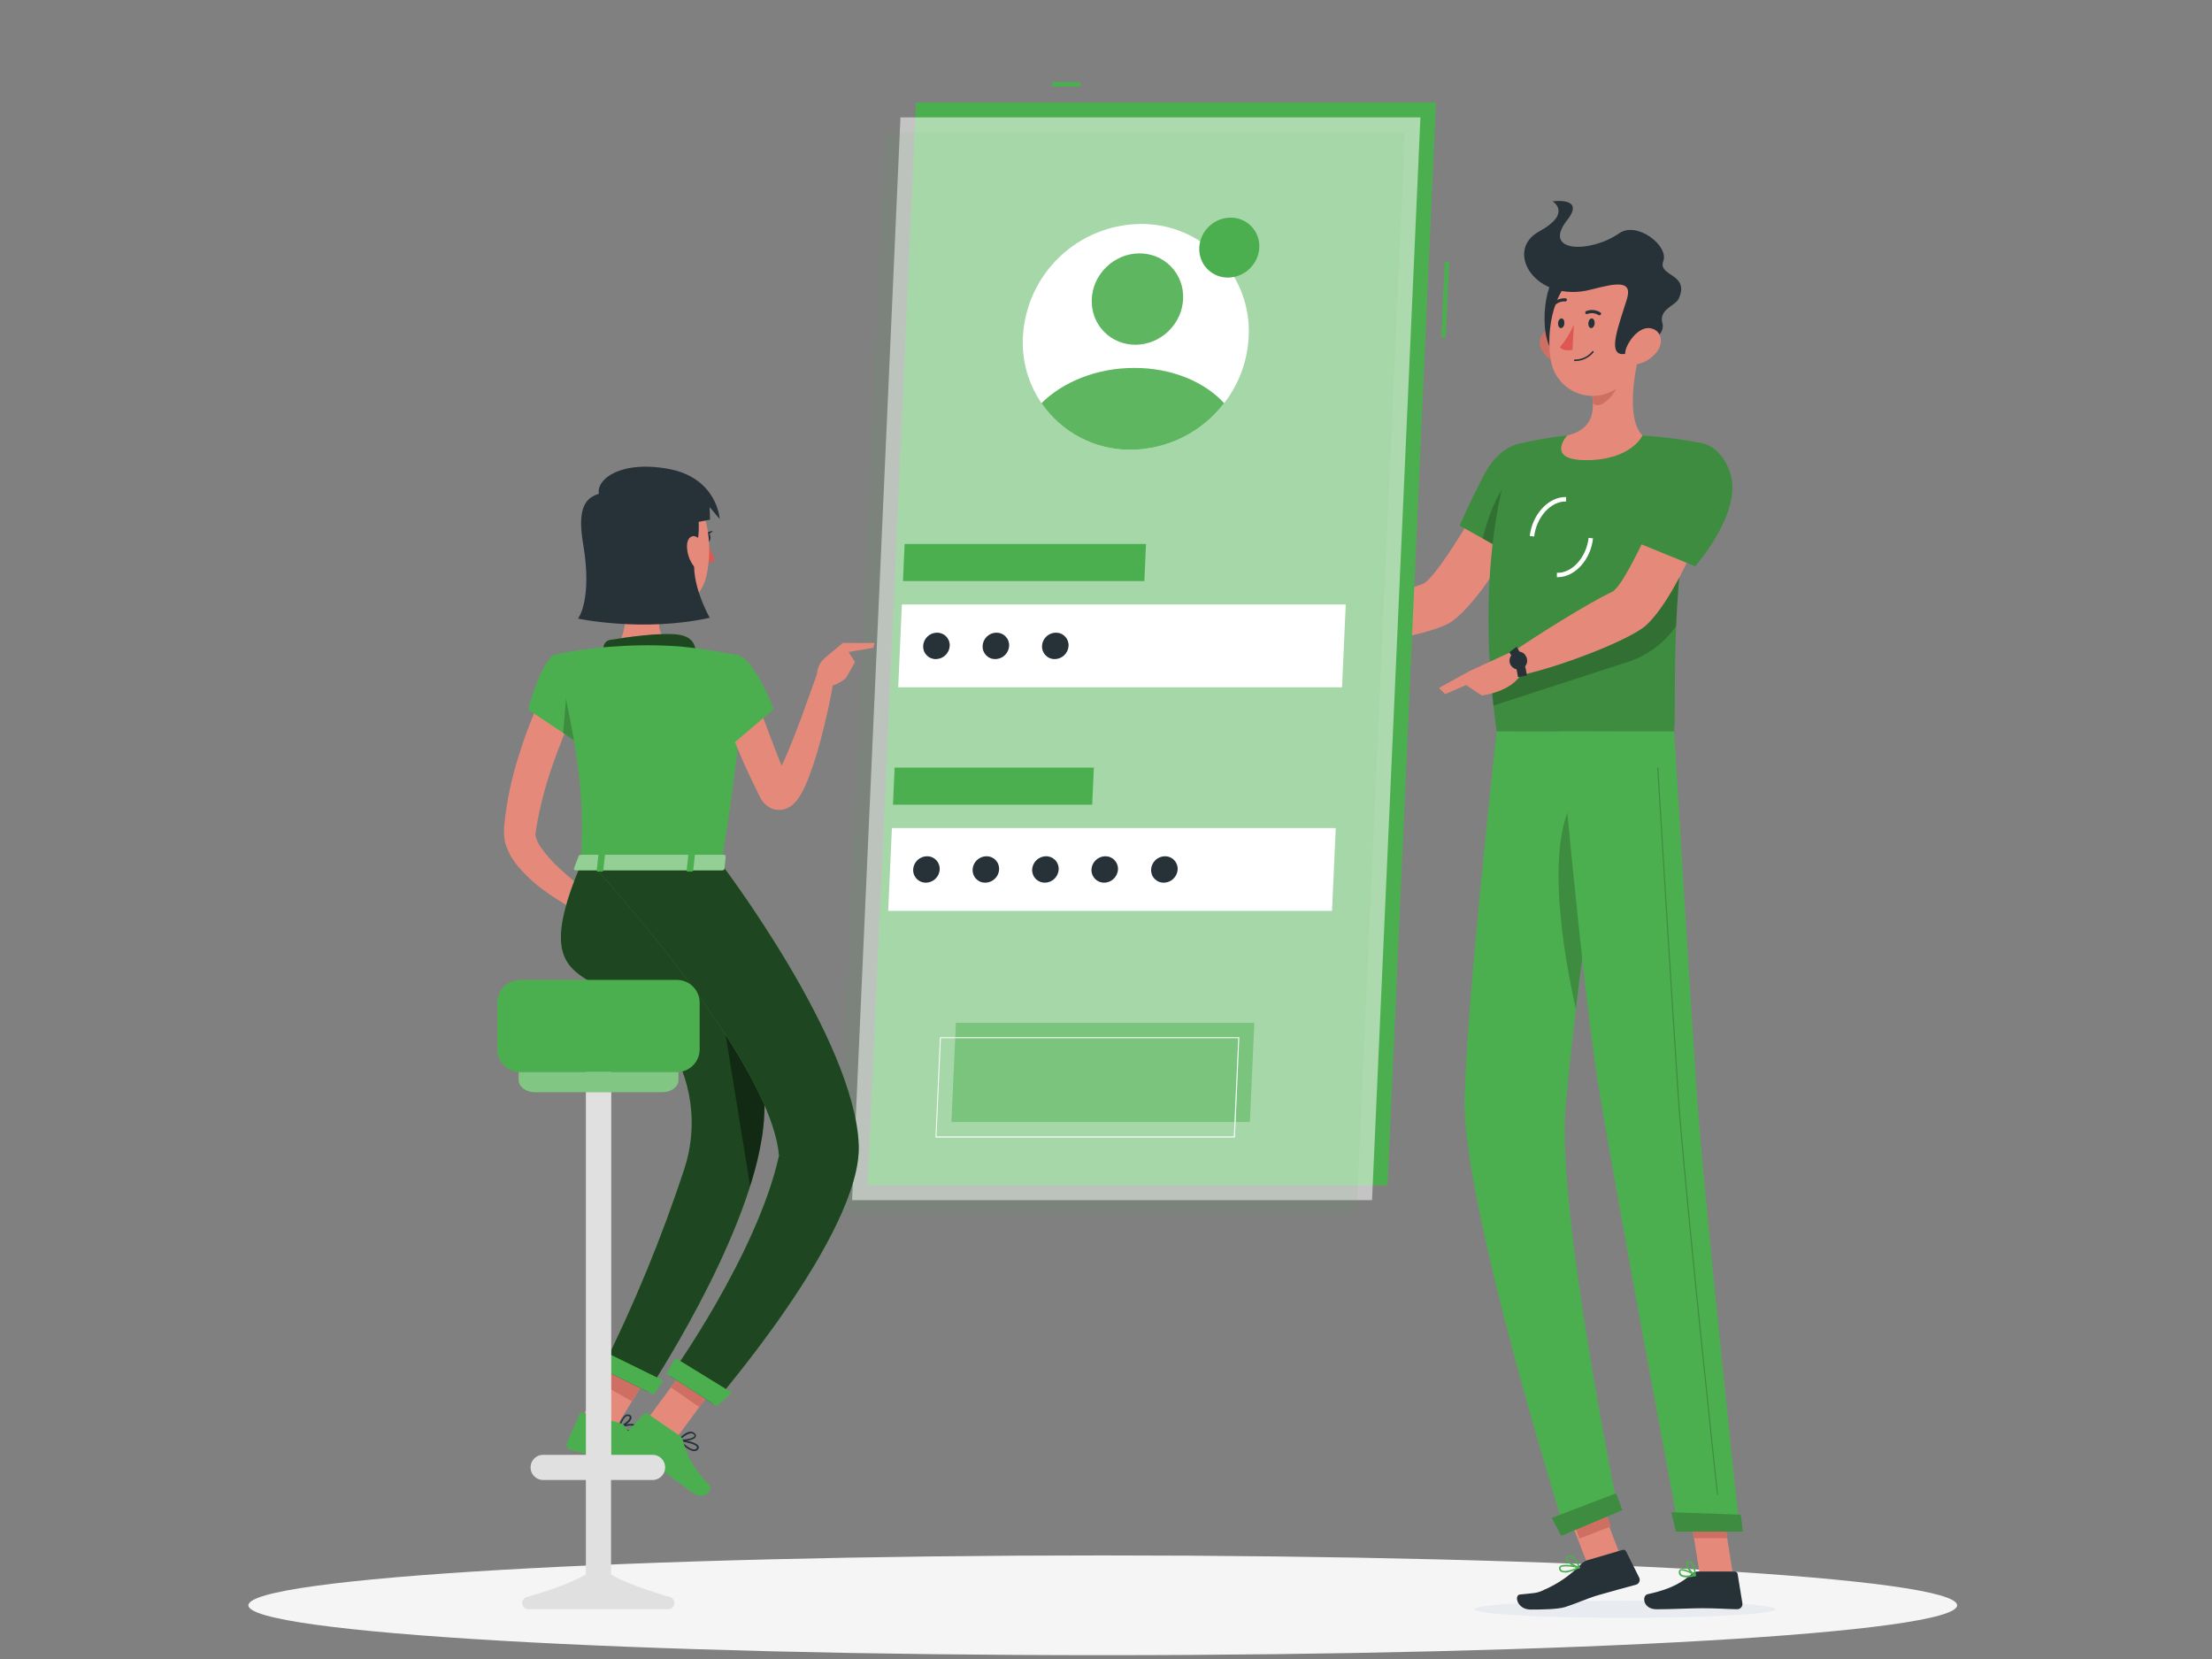 <svg width="148" height="111" viewBox="0 0 148 111" fill="none" xmlns="http://www.w3.org/2000/svg">
<rect x="0" y="0" width="148" height="111" fill="#808080" stroke="none"/>
<path d="M73.783 110.745C105.354 110.745 130.947 109.251 130.947 107.407C130.947 105.564 105.354 104.07 73.783 104.07C42.213 104.07 16.619 105.564 16.619 107.407C16.619 109.251 42.213 110.745 73.783 110.745Z" fill="#F5F5F5"/>
<path d="M103.045 32.872L100.12 31.693C100.12 31.693 96.261 38.731 95.155 39.087C93.652 39.571 90.538 40.915 88.693 41.151C88.442 41.446 88.032 42.363 88.071 42.696C90.55 43.525 95.999 42.425 97.166 41.558C99.822 39.592 103.045 32.872 103.045 32.872Z" fill="#E58A7B"/>
<path d="M103.944 31.271C104.489 33.285 101.535 37.336 101.535 37.336L97.664 35.166C97.664 35.166 98.389 33.5 99.274 31.805C100.692 29.066 103.322 28.975 103.944 31.271Z" fill="#4CAF4F"/>
<path opacity="0.2" d="M103.944 31.271C104.489 33.285 101.535 37.336 101.535 37.336L97.664 35.166C97.664 35.166 98.389 33.5 99.274 31.805C100.692 29.066 103.322 28.975 103.944 31.271Z" fill="black"/>
<path opacity="0.2" d="M99.2 36.033L100.724 36.888L100.993 32.209C100.105 32.89 99.48 34.942 99.2 36.033Z" fill="black"/>
<path d="M101.397 29.756C101.397 29.756 98.383 36.46 100.141 48.943H112.013C112.202 47.121 111.577 38.229 113.838 29.644C112.536 29.39 111.218 29.221 109.893 29.14C108.213 29.043 106.529 29.043 104.849 29.14C103.684 29.258 102.53 29.464 101.397 29.756Z" fill="#4CAF4F"/>
<path opacity="0.2" d="M101.397 29.756C101.397 29.756 98.383 36.46 100.141 48.943H112.013C112.202 47.121 111.577 38.229 113.838 29.644C112.536 29.39 111.218 29.221 109.893 29.14C108.213 29.043 106.529 29.043 104.849 29.14C103.684 29.258 102.53 29.464 101.397 29.756Z" fill="black"/>
<g style="mix-blend-mode:multiply">
<path d="M98.643 107.673C98.625 107.991 103.127 108.248 108.696 108.248C114.266 108.248 118.8 107.991 118.818 107.673C118.836 107.354 114.336 107.101 108.764 107.101C103.192 107.101 98.663 107.357 98.643 107.673Z" fill="#E8ECF1"/>
</g>
<path d="M106.568 99.306L104.462 100.122L106.276 104.807L108.382 103.992L106.568 99.306Z" fill="#E58A7B"/>
<path d="M115.958 105.405H113.738L112.924 100.267H115.144L115.958 105.405Z" fill="#E58A7B"/>
<path d="M113.585 105.149H116.079C116.122 105.149 116.164 105.165 116.197 105.193C116.23 105.221 116.252 105.26 116.259 105.302L116.58 107.275C116.587 107.324 116.583 107.374 116.569 107.422C116.554 107.47 116.53 107.514 116.497 107.552C116.464 107.589 116.423 107.619 116.377 107.639C116.332 107.66 116.282 107.67 116.232 107.67C115.363 107.655 114.944 107.602 113.847 107.602C113.172 107.602 111.783 107.673 110.846 107.673C109.908 107.673 109.846 106.753 110.233 106.667C111.966 106.293 112.638 105.783 113.216 105.287C113.318 105.198 113.449 105.149 113.585 105.149Z" fill="#263238"/>
<path d="M106.214 104.388L108.573 103.699C108.615 103.687 108.66 103.69 108.7 103.707C108.74 103.724 108.773 103.754 108.794 103.793L109.678 105.562C109.699 105.607 109.709 105.656 109.709 105.705C109.709 105.754 109.698 105.803 109.677 105.848C109.656 105.892 109.625 105.932 109.587 105.963C109.549 105.995 109.505 106.018 109.457 106.031C108.599 106.267 108.024 106.411 106.951 106.724C106.211 106.939 105.456 107.29 104.725 107.522C104.218 107.685 103.027 107.691 102.411 107.691C101.5 107.691 101.296 106.729 101.689 106.685C102.676 106.576 102.809 106.626 103.354 106.352C104.247 105.962 105.056 105.403 105.737 104.707C105.865 104.561 106.03 104.451 106.214 104.388Z" fill="#263238"/>
<path d="M89.064 41.139L86.623 40.116L85.618 42.823C86.618 42.975 87.636 42.975 88.637 42.823L89.064 41.139Z" fill="#E58A7B"/>
<path d="M84.807 40.045L84.742 41.844L85.618 42.817L86.623 40.11L84.807 40.045Z" fill="#E58A7B"/>
<path d="M106.857 99.704L104.745 100.52L105.68 102.943L107.792 102.127L106.857 99.704Z" fill="#CF6F64"/>
<path d="M115.144 100.267H112.924L113.346 102.917H115.566L115.144 100.267Z" fill="#CF6F64"/>
<path opacity="0.2" d="M99.763 45.568C99.808 46.101 99.858 46.647 99.923 47.207L108.75 44.341C110.128 43.933 111.326 43.066 112.146 41.885C112.182 41.098 112.226 40.27 112.294 39.406C112.323 38.987 112.358 38.557 112.397 38.12C112.435 37.684 112.488 37.2 112.544 36.735L99.763 45.568Z" fill="black"/>
<path d="M102.647 35.897L102.352 35.862C102.526 34.388 103.625 33.226 104.784 33.256V33.55C103.77 33.53 102.803 34.577 102.647 35.897Z" fill="white"/>
<path d="M104.218 38.619H104.168V38.324C105.182 38.362 106.134 37.304 106.291 35.986L106.586 36.021C106.429 37.463 105.365 38.619 104.218 38.619Z" fill="white"/>
<path d="M109.728 23.459C109.313 25.083 108.823 28.058 109.894 29.14C109.894 29.14 109.145 30.788 106.129 30.788C103.372 30.788 104.849 29.14 104.849 29.14C106.683 28.709 106.715 27.371 106.474 26.103L109.728 23.459Z" fill="#E58A7B"/>
<path d="M108.402 24.538L106.477 26.103C106.536 26.394 106.571 26.69 106.58 26.988C107.143 27.548 108.272 26.13 108.387 25.404C108.445 25.119 108.45 24.825 108.402 24.538Z" fill="#CF6F64"/>
<path d="M103.166 23.438C103.299 23.67 103.48 23.872 103.695 24.032C103.911 24.191 104.157 24.304 104.419 24.364C105.126 24.52 105.48 23.868 105.285 23.214C105.111 22.624 104.531 21.831 103.811 21.967C103.657 21.998 103.513 22.067 103.391 22.166C103.268 22.265 103.171 22.391 103.108 22.535C103.045 22.68 103.017 22.837 103.027 22.994C103.037 23.151 103.085 23.303 103.166 23.438Z" fill="#CF6F64"/>
<path d="M104.336 18.24C103.233 18.744 102.844 23.125 104.23 23.774C105.616 24.423 106.424 17.282 104.336 18.24Z" fill="#263238"/>
<path d="M110.065 21.015C109.799 23.214 109.77 24.508 108.59 25.634C108.225 26.008 107.763 26.274 107.257 26.402C106.75 26.529 106.217 26.515 105.718 26.359C105.219 26.204 104.773 25.913 104.429 25.52C104.084 25.127 103.855 24.646 103.767 24.131C103.41 22.155 103.903 18.892 106.108 18.016C106.571 17.812 107.081 17.735 107.584 17.794C108.087 17.853 108.565 18.045 108.969 18.351C109.372 18.657 109.687 19.065 109.879 19.534C110.072 20.002 110.136 20.513 110.065 21.015Z" fill="#E58A7B"/>
<path d="M106.441 19.378C108.075 18.962 109.274 18.68 108.844 20.039C108.275 21.855 107.591 23.612 108.508 23.692C109.068 23.742 111.545 22.692 111.229 21.628C110.955 20.702 112.114 20.448 112.32 19.98C113.084 18.282 110.899 18.506 111.288 17.474C111.677 16.442 109.519 14.779 108.34 15.607C106.421 16.946 103.127 16.925 104.858 14.723C106.099 13.152 103.885 13.473 103.885 13.473C103.885 13.473 105.224 14.266 102.971 15.492C100.589 16.802 102.774 20.319 106.441 19.378Z" fill="#263238"/>
<path d="M110.931 23.438C110.609 23.904 110.124 24.235 109.572 24.364C108.844 24.52 108.564 23.868 108.838 23.214C109.083 22.624 109.755 21.831 110.451 21.967C111.146 22.102 111.306 22.86 110.931 23.438Z" fill="#E58A7B"/>
<path d="M100.141 48.943C100.141 48.943 98.148 66.78 97.992 73.549C97.832 80.59 104.746 102.557 104.746 102.557L108.284 101.083C108.284 101.083 104.156 81.012 104.746 74.098C105.371 66.559 107.954 48.955 107.954 48.955L100.141 48.943Z" fill="#4CAF4F"/>
<path opacity="0.2" d="M105.094 53.84C103.505 57.137 104.575 63.655 105.436 67.517C105.763 64.79 106.152 61.83 106.521 59.091C106.485 54.881 106.158 51.629 105.094 53.84Z" fill="black"/>
<path d="M108.127 99.916C108.145 99.916 108.546 101.042 108.546 101.042L104.466 102.758L103.823 101.561L108.127 99.916Z" fill="#4CAF4F"/>
<path d="M104.354 48.943C104.354 48.943 105.878 65.908 106.886 72.261C107.995 79.222 112.341 102.404 112.341 102.404H116.406C116.406 102.404 113.971 79.785 113.511 72.892C113.01 65.415 112.013 48.943 112.013 48.943H104.354Z" fill="#4CAF4F"/>
<path d="M116.468 101.346C116.486 101.346 116.604 102.481 116.604 102.481H112.134L111.816 101.178L116.468 101.346Z" fill="#4CAF4F"/>
<path opacity="0.2" d="M114.912 100.001C114.902 100.002 114.893 99.998 114.886 99.992C114.879 99.986 114.875 99.978 114.873 99.969C114.85 99.763 112.653 79.331 112.24 73.14C111.792 66.424 110.89 51.526 110.881 51.376C110.881 51.371 110.881 51.366 110.883 51.361C110.885 51.357 110.887 51.352 110.89 51.349C110.894 51.345 110.898 51.342 110.902 51.34C110.907 51.338 110.912 51.337 110.917 51.337C110.926 51.337 110.936 51.341 110.943 51.348C110.95 51.354 110.954 51.363 110.955 51.373C110.955 51.523 111.866 66.409 112.314 73.137C112.727 79.328 114.923 99.745 114.944 99.966C114.945 99.971 114.945 99.976 114.943 99.981C114.942 99.986 114.94 99.99 114.937 99.994C114.934 99.998 114.93 100.001 114.926 100.003C114.921 100.006 114.916 100.007 114.912 100.007V100.001Z" fill="black"/>
<path d="M106.692 21.628C106.692 21.808 106.58 21.952 106.462 21.952C106.344 21.952 106.258 21.808 106.27 21.628C106.282 21.448 106.382 21.303 106.5 21.303C106.618 21.303 106.704 21.451 106.692 21.628Z" fill="#263238"/>
<path d="M104.669 21.628C104.669 21.808 104.554 21.952 104.439 21.952C104.324 21.952 104.236 21.808 104.245 21.628C104.254 21.448 104.36 21.303 104.478 21.303C104.596 21.303 104.681 21.451 104.669 21.628Z" fill="#263238"/>
<path d="M105.306 21.719C105.06 22.268 104.743 22.783 104.363 23.249C104.657 23.544 105.209 23.408 105.209 23.408L105.306 21.719Z" fill="#DF5753"/>
<path d="M105.359 24.16C105.352 24.16 105.345 24.159 105.339 24.156C105.333 24.154 105.327 24.15 105.323 24.145C105.318 24.14 105.314 24.134 105.312 24.127C105.31 24.121 105.309 24.114 105.309 24.107C105.31 24.093 105.316 24.079 105.326 24.07C105.337 24.06 105.351 24.054 105.365 24.054C105.59 24.056 105.813 24.007 106.017 23.911C106.222 23.815 106.402 23.674 106.544 23.5C106.554 23.491 106.568 23.486 106.581 23.486C106.595 23.486 106.608 23.491 106.618 23.5C106.628 23.51 106.633 23.523 106.633 23.537C106.633 23.55 106.628 23.564 106.618 23.574C106.465 23.759 106.273 23.908 106.055 24.01C105.837 24.111 105.599 24.163 105.359 24.16Z" fill="#263238"/>
<path d="M107.051 21.085C107.037 21.093 107.022 21.096 107.006 21.096C106.99 21.096 106.974 21.093 106.96 21.085C106.85 21.014 106.724 20.97 106.594 20.956C106.463 20.942 106.331 20.959 106.208 21.006C106.196 21.012 106.183 21.015 106.17 21.016C106.157 21.017 106.143 21.015 106.13 21.011C106.118 21.006 106.106 21 106.096 20.991C106.086 20.982 106.078 20.971 106.073 20.959C106.062 20.932 106.061 20.903 106.072 20.876C106.082 20.85 106.103 20.829 106.129 20.817C106.283 20.754 106.45 20.729 106.616 20.745C106.781 20.76 106.941 20.815 107.081 20.905C107.092 20.913 107.102 20.923 107.109 20.934C107.117 20.946 107.122 20.959 107.124 20.972C107.127 20.986 107.127 20.999 107.124 21.013C107.121 21.026 107.115 21.039 107.107 21.05C107.093 21.067 107.073 21.079 107.051 21.085Z" fill="#263238"/>
<path d="M103.888 20.496C103.872 20.492 103.858 20.484 103.847 20.472C103.837 20.462 103.829 20.451 103.824 20.438C103.818 20.426 103.816 20.412 103.816 20.398C103.816 20.385 103.818 20.371 103.824 20.358C103.829 20.346 103.837 20.334 103.847 20.325C103.96 20.198 104.1 20.099 104.258 20.036C104.415 19.972 104.585 19.946 104.755 19.959C104.768 19.961 104.781 19.966 104.793 19.973C104.804 19.981 104.814 19.99 104.822 20.002C104.83 20.013 104.835 20.026 104.838 20.039C104.84 20.053 104.84 20.067 104.837 20.08C104.831 20.107 104.815 20.131 104.792 20.148C104.769 20.164 104.741 20.171 104.713 20.168C104.579 20.16 104.445 20.182 104.321 20.233C104.197 20.284 104.086 20.363 103.997 20.463C103.984 20.478 103.966 20.489 103.947 20.495C103.928 20.5 103.907 20.501 103.888 20.496Z" fill="#263238"/>
<path d="M114.979 32.545L111.913 31.729C111.913 31.729 108.906 39.132 107.841 39.612C106.397 40.273 102.738 42.56 101.181 43.642C101.096 44.011 101.164 44.987 101.358 45.255C104.012 44.772 109.092 42.817 110.153 41.823C112.573 39.556 114.979 32.545 114.979 32.545Z" fill="#E58A7B"/>
<path d="M112.839 105.538C112.689 105.55 112.54 105.509 112.417 105.423C112.379 105.389 112.351 105.345 112.335 105.297C112.319 105.248 112.316 105.196 112.326 105.146C112.328 105.115 112.338 105.085 112.356 105.059C112.373 105.033 112.398 105.012 112.426 104.999C112.674 104.872 113.367 105.311 113.446 105.361C113.455 105.367 113.462 105.375 113.465 105.384C113.469 105.394 113.47 105.405 113.467 105.414C113.464 105.425 113.459 105.434 113.452 105.442C113.445 105.45 113.436 105.455 113.426 105.459C113.233 105.506 113.037 105.533 112.839 105.538ZM112.544 105.078C112.522 105.073 112.499 105.073 112.476 105.078C112.465 105.084 112.456 105.093 112.449 105.104C112.443 105.115 112.44 105.128 112.441 105.14C112.433 105.175 112.434 105.21 112.445 105.244C112.455 105.278 112.474 105.308 112.5 105.332C112.615 105.435 112.904 105.447 113.284 105.373C113.058 105.224 112.803 105.124 112.535 105.078H112.544Z" fill="#4CAF4F"/>
<path d="M113.411 105.459C113.403 105.461 113.395 105.461 113.387 105.459C113.166 105.335 112.75 104.848 112.812 104.601C112.822 104.561 112.844 104.526 112.875 104.501C112.907 104.476 112.946 104.462 112.986 104.462C113.026 104.457 113.066 104.46 113.104 104.472C113.142 104.484 113.178 104.503 113.207 104.53C113.452 104.739 113.467 105.382 113.467 105.414C113.468 105.424 113.466 105.434 113.462 105.443C113.457 105.451 113.449 105.458 113.44 105.462C113.43 105.464 113.42 105.463 113.411 105.459ZM113.016 104.559H112.995C112.927 104.559 112.919 104.598 112.916 104.613C112.88 104.757 113.143 105.126 113.361 105.299C113.36 105.05 113.283 104.808 113.14 104.604C113.105 104.574 113.061 104.558 113.016 104.559Z" fill="#4CAF4F"/>
<path d="M105.011 105.17C104.831 105.233 104.634 105.233 104.454 105.17C104.413 105.148 104.378 105.115 104.353 105.076C104.328 105.037 104.313 104.992 104.31 104.946C104.306 104.917 104.31 104.887 104.32 104.86C104.331 104.832 104.349 104.808 104.371 104.789C104.607 104.577 105.571 104.789 105.68 104.831C105.691 104.833 105.7 104.839 105.706 104.848C105.713 104.857 105.716 104.867 105.716 104.878C105.716 104.889 105.713 104.9 105.708 104.909C105.702 104.919 105.693 104.926 105.683 104.931C105.466 105.029 105.241 105.109 105.011 105.17ZM104.531 104.819C104.497 104.826 104.465 104.841 104.439 104.863C104.43 104.87 104.423 104.88 104.418 104.891C104.414 104.902 104.413 104.914 104.416 104.925C104.418 104.956 104.427 104.986 104.444 105.012C104.46 105.038 104.483 105.06 104.51 105.075C104.666 105.158 105.029 105.093 105.498 104.896C105.182 104.816 104.855 104.79 104.531 104.819Z" fill="#4CAF4F"/>
<path d="M105.675 104.931H105.651C105.356 104.878 104.766 104.539 104.749 104.285C104.749 104.226 104.775 104.144 104.917 104.097C104.965 104.08 105.015 104.072 105.066 104.075C105.117 104.078 105.166 104.092 105.212 104.114C105.53 104.271 105.698 104.837 105.707 104.863C105.709 104.872 105.709 104.881 105.706 104.89C105.704 104.899 105.699 104.907 105.692 104.913C105.688 104.92 105.682 104.927 105.675 104.931ZM104.976 104.185H104.946C104.855 104.217 104.855 104.256 104.855 104.268C104.855 104.421 105.282 104.701 105.58 104.795C105.512 104.559 105.366 104.351 105.167 104.206C105.108 104.176 105.04 104.168 104.976 104.185Z" fill="#4CAF4F"/>
<path d="M101.432 43.468L98.357 44.884L98 45.768L99.135 46.532C99.135 46.532 101.258 46.302 101.862 44.937L101.432 43.468Z" fill="#E58A7B"/>
<path d="M101.562 45.305C101.493 44.715 101.298 44.145 100.99 43.637L101.476 43.271C101.842 43.857 102.076 44.516 102.16 45.202L101.562 45.305Z" fill="#263238"/>
<path d="M102.087 43.887C102.152 43.989 102.183 44.109 102.178 44.23C102.172 44.351 102.13 44.468 102.056 44.564C101.982 44.66 101.88 44.73 101.764 44.766C101.649 44.803 101.525 44.802 101.409 44.765C101.294 44.728 101.193 44.657 101.119 44.56C101.046 44.464 101.004 44.347 101 44.226C100.995 44.105 101.028 43.985 101.094 43.883C101.159 43.782 101.255 43.703 101.367 43.657C101.493 43.593 101.639 43.581 101.774 43.624C101.909 43.667 102.021 43.762 102.087 43.887Z" fill="#263238"/>
<path d="M96.279 46.028L96.688 46.44L99.448 45.261L98.357 44.883L96.279 46.028Z" fill="#E58A7B"/>
<path opacity="0.2" d="M108.127 99.916C108.145 99.916 108.546 101.042 108.546 101.042L104.466 102.758L103.823 101.561L108.127 99.916Z" fill="black"/>
<path opacity="0.2" d="M116.468 101.346C116.486 101.346 116.604 102.481 116.604 102.481H112.134L111.816 101.178L116.468 101.346Z" fill="black"/>
<path d="M115.778 31.696C116.589 34.311 113.42 37.887 113.42 37.887L109.042 36.101C109.56 34.589 110.159 33.106 110.834 31.658C112.178 28.76 114.959 29.057 115.778 31.696Z" fill="#4CAF4F"/>
<path opacity="0.2" d="M115.778 31.696C116.589 34.311 113.42 37.887 113.42 37.887L109.042 36.101C109.56 34.589 110.159 33.106 110.834 31.658C112.178 28.76 114.959 29.057 115.778 31.696Z" fill="black"/>
<path d="M72.274 5.495H70.39V5.799H72.274V5.495Z" fill="#4CAF4F"/>
<path d="M96.661 17.514L96.433 22.574L96.737 22.587L96.965 17.527L96.661 17.514Z" fill="#4CAF4F"/>
<path d="M96.075 6.857H61.286L58.049 79.302H92.838L96.075 6.857Z" fill="#4CAF4F"/>
<path opacity="0.56" d="M95.037 7.854H60.248L57.011 80.298H91.8L95.037 7.854Z" fill="#FAFAFA"/>
<path opacity="0.07" d="M94 8.847H59.21L55.97 81.292H90.759L94 8.847Z" fill="#4CAF4F"/>
<path d="M90.04 40.444H60.345L60.098 45.986H89.793L90.04 40.444Z" fill="white"/>
<path d="M76.676 36.398H60.525L60.416 38.878H76.567L76.676 36.398Z" fill="#4CAF4F"/>
<path d="M89.371 55.403H59.676L59.428 60.946H89.123L89.371 55.403Z" fill="white"/>
<path opacity="0.47" d="M83.925 68.431H63.957L63.659 75.074H83.627L83.925 68.431Z" fill="#4CAF4F"/>
<path d="M82.59 76.106H62.621C62.613 76.108 62.603 76.108 62.595 76.106C62.592 76.097 62.592 76.088 62.595 76.079L62.889 69.434C62.889 69.429 62.891 69.425 62.892 69.421C62.894 69.417 62.897 69.413 62.9 69.41C62.903 69.407 62.907 69.404 62.912 69.403C62.916 69.402 62.92 69.401 62.925 69.401H82.894C82.897 69.4 82.901 69.399 82.905 69.399C82.909 69.399 82.913 69.4 82.917 69.401C82.919 69.405 82.92 69.409 82.92 69.413C82.92 69.417 82.919 69.421 82.917 69.425L82.628 76.085C82.625 76.092 82.619 76.098 82.612 76.101C82.605 76.105 82.598 76.107 82.59 76.106ZM62.657 76.035H82.554L82.849 69.46H62.952L62.657 76.035Z" fill="white"/>
<path d="M73.188 51.358H59.856L59.747 53.84H73.076L73.188 51.358Z" fill="#4CAF4F"/>
<path d="M83.545 22.539C83.469 24.152 82.895 25.702 81.903 26.976C81.168 27.938 80.223 28.719 79.139 29.26C78.056 29.8 76.863 30.085 75.653 30.092C74.674 30.099 73.705 29.907 72.804 29.525C71.903 29.144 71.09 28.582 70.414 27.874C69.738 27.167 69.215 26.328 68.875 25.411C68.536 24.493 68.388 23.516 68.441 22.539C68.545 20.511 69.419 18.6 70.885 17.196C72.351 15.792 74.298 15.001 76.328 14.985C77.307 14.976 78.277 15.168 79.179 15.549C80.081 15.929 80.896 16.491 81.572 17.199C82.249 17.907 82.773 18.746 83.112 19.664C83.451 20.583 83.599 21.561 83.545 22.539Z" fill="white"/>
<path d="M84.256 16.565C84.236 16.994 84.084 17.407 83.819 17.745C83.624 18 83.372 18.208 83.084 18.351C82.796 18.495 82.478 18.571 82.156 18.573C81.845 18.575 81.537 18.501 81.26 18.356C80.984 18.212 80.747 18.002 80.57 17.745C80.336 17.397 80.221 16.984 80.24 16.565C80.269 16.027 80.501 15.52 80.891 15.148C81.28 14.775 81.797 14.565 82.336 14.561C82.596 14.558 82.854 14.609 83.094 14.71C83.333 14.811 83.55 14.96 83.73 15.148C83.909 15.336 84.049 15.559 84.139 15.802C84.23 16.046 84.269 16.306 84.256 16.565Z" fill="#4CAF4F"/>
<path d="M63.544 43.215C63.53 43.452 63.426 43.676 63.254 43.84C63.082 44.004 62.853 44.097 62.615 44.099C62.501 44.101 62.386 44.078 62.281 44.034C62.175 43.99 62.079 43.924 61.999 43.841C61.92 43.758 61.858 43.66 61.818 43.552C61.778 43.444 61.76 43.33 61.766 43.215C61.779 42.977 61.882 42.753 62.055 42.588C62.228 42.424 62.457 42.331 62.695 42.33C62.81 42.329 62.924 42.352 63.029 42.397C63.135 42.441 63.231 42.507 63.31 42.59C63.39 42.672 63.451 42.771 63.492 42.878C63.532 42.986 63.55 43.1 63.544 43.215Z" fill="#263238"/>
<path d="M67.519 43.215C67.505 43.453 67.401 43.676 67.229 43.841C67.056 44.005 66.828 44.097 66.59 44.099C66.475 44.1 66.361 44.078 66.256 44.033C66.15 43.989 66.055 43.923 65.975 43.84C65.896 43.757 65.835 43.659 65.795 43.551C65.755 43.444 65.738 43.329 65.744 43.215C65.756 42.977 65.859 42.754 66.031 42.589C66.203 42.425 66.431 42.332 66.669 42.33C66.784 42.329 66.898 42.351 67.004 42.396C67.11 42.44 67.206 42.506 67.285 42.589C67.365 42.672 67.427 42.77 67.467 42.878C67.507 42.985 67.525 43.1 67.519 43.215Z" fill="#263238"/>
<path d="M71.496 43.215C71.482 43.453 71.379 43.676 71.206 43.841C71.034 44.005 70.805 44.097 70.567 44.099C70.452 44.1 70.338 44.078 70.233 44.033C70.127 43.989 70.031 43.923 69.952 43.84C69.872 43.757 69.811 43.659 69.77 43.552C69.73 43.444 69.712 43.33 69.718 43.215C69.731 42.977 69.835 42.753 70.007 42.589C70.18 42.425 70.408 42.332 70.647 42.33C70.761 42.329 70.875 42.351 70.981 42.396C71.087 42.44 71.183 42.506 71.263 42.589C71.342 42.672 71.404 42.77 71.444 42.878C71.484 42.985 71.502 43.1 71.496 43.215Z" fill="#263238"/>
<path d="M62.875 58.174C62.861 58.412 62.757 58.635 62.585 58.799C62.412 58.964 62.184 59.056 61.946 59.059C61.831 59.06 61.718 59.037 61.612 58.993C61.506 58.948 61.41 58.882 61.331 58.8C61.251 58.717 61.19 58.619 61.149 58.511C61.109 58.404 61.091 58.289 61.097 58.174C61.11 57.937 61.214 57.713 61.386 57.548C61.559 57.384 61.788 57.292 62.026 57.29C62.14 57.289 62.254 57.311 62.36 57.356C62.466 57.401 62.561 57.466 62.641 57.549C62.72 57.632 62.782 57.73 62.822 57.837C62.862 57.945 62.88 58.06 62.875 58.174Z" fill="#263238"/>
<path d="M66.849 58.174C66.836 58.412 66.733 58.635 66.561 58.799C66.389 58.963 66.161 59.056 65.923 59.059C65.808 59.06 65.694 59.038 65.588 58.993C65.482 58.949 65.387 58.883 65.307 58.8C65.228 58.718 65.166 58.619 65.126 58.511C65.086 58.404 65.068 58.289 65.074 58.174C65.088 57.937 65.191 57.713 65.364 57.548C65.536 57.384 65.765 57.292 66.003 57.29C66.118 57.289 66.231 57.311 66.337 57.356C66.442 57.401 66.538 57.466 66.617 57.549C66.696 57.632 66.758 57.73 66.798 57.838C66.838 57.945 66.855 58.06 66.849 58.174Z" fill="#263238"/>
<path d="M70.835 58.174C70.822 58.412 70.718 58.636 70.546 58.8C70.373 58.965 70.145 59.057 69.906 59.059C69.792 59.059 69.678 59.036 69.573 58.992C69.467 58.947 69.372 58.881 69.292 58.799C69.213 58.716 69.151 58.618 69.111 58.511C69.07 58.403 69.052 58.289 69.057 58.174C69.071 57.937 69.175 57.713 69.347 57.549C69.52 57.385 69.748 57.292 69.986 57.29C70.101 57.288 70.215 57.311 70.321 57.355C70.427 57.4 70.522 57.465 70.602 57.548C70.682 57.631 70.743 57.729 70.784 57.837C70.824 57.945 70.841 58.06 70.835 58.174Z" fill="#263238"/>
<path d="M74.804 58.174C74.789 58.412 74.686 58.635 74.513 58.799C74.341 58.964 74.113 59.056 73.875 59.059C73.76 59.059 73.647 59.036 73.541 58.992C73.436 58.947 73.34 58.881 73.261 58.799C73.181 58.716 73.12 58.618 73.079 58.511C73.039 58.403 73.021 58.289 73.026 58.174C73.04 57.937 73.144 57.713 73.316 57.549C73.488 57.385 73.716 57.292 73.954 57.29C74.069 57.289 74.183 57.311 74.289 57.356C74.395 57.401 74.49 57.466 74.57 57.549C74.649 57.632 74.711 57.73 74.751 57.837C74.791 57.945 74.809 58.06 74.804 58.174Z" fill="#263238"/>
<path d="M78.795 58.174C78.781 58.412 78.677 58.635 78.505 58.799C78.333 58.964 78.105 59.056 77.867 59.059C77.752 59.06 77.638 59.038 77.532 58.993C77.426 58.949 77.33 58.883 77.251 58.8C77.171 58.718 77.109 58.619 77.069 58.511C77.029 58.404 77.011 58.289 77.017 58.174C77.031 57.937 77.135 57.713 77.307 57.548C77.48 57.384 77.708 57.292 77.946 57.29C78.061 57.289 78.175 57.311 78.281 57.356C78.386 57.401 78.482 57.466 78.561 57.549C78.641 57.632 78.703 57.73 78.743 57.837C78.783 57.945 78.801 58.06 78.795 58.174Z" fill="#263238"/>
<path d="M78.192 22.145C79.426 20.939 79.492 19.004 78.338 17.825C77.185 16.646 75.25 16.668 74.016 17.875C72.782 19.082 72.716 21.016 73.87 22.195C75.023 23.374 76.958 23.352 78.192 22.145Z" fill="#4CAF4F"/>
<path d="M81.903 26.976C81.168 27.938 80.223 28.719 79.139 29.26C78.056 29.8 76.863 30.085 75.653 30.092C74.479 30.102 73.32 29.823 72.28 29.279C71.239 28.736 70.348 27.945 69.685 26.976C71.118 25.549 73.385 24.617 75.897 24.617C78.409 24.617 80.597 25.549 81.903 26.976Z" fill="#4CAF4F"/>
<path opacity="0.1" d="M78.192 22.145C79.426 20.939 79.492 19.004 78.338 17.825C77.185 16.646 75.25 16.668 74.016 17.875C72.782 19.082 72.716 21.016 73.87 22.195C75.023 23.374 76.958 23.352 78.192 22.145Z" fill="white"/>
<path opacity="0.1" d="M81.903 26.976C81.168 27.938 80.223 28.719 79.139 29.26C78.056 29.8 76.863 30.085 75.653 30.092C74.479 30.102 73.32 29.823 72.28 29.279C71.239 28.736 70.348 27.945 69.685 26.976C71.118 25.549 73.385 24.617 75.897 24.617C78.409 24.617 80.597 25.549 81.903 26.976Z" fill="white"/>
<path d="M38.525 47.322C38.245 47.935 37.95 48.61 37.694 49.265C37.437 49.919 37.175 50.594 36.948 51.267C36.484 52.591 36.131 53.952 35.892 55.335L35.828 55.769C35.821 55.843 35.828 55.918 35.848 55.99C35.918 56.234 36.027 56.465 36.172 56.674C36.551 57.214 36.99 57.708 37.481 58.148C37.999 58.63 38.543 59.083 39.109 59.507C39.675 59.943 40.27 60.368 40.857 60.769L40.306 61.804C38.905 61.193 37.575 60.431 36.34 59.531C35.682 59.05 35.087 58.487 34.572 57.856C34.266 57.48 34.027 57.054 33.867 56.597C33.773 56.312 33.726 56.013 33.725 55.713C33.725 55.642 33.725 55.539 33.725 55.489V55.344L33.755 55.049C33.924 53.513 34.247 51.998 34.719 50.527C34.949 49.801 35.194 49.079 35.474 48.374C35.754 47.67 36.043 46.98 36.399 46.263L38.525 47.322Z" fill="#E58A7B"/>
<path d="M40.441 60.586L42.526 59.531L41.986 61.818C41.986 61.818 40.556 62.219 39.893 61.523L40.441 60.586Z" fill="#E58A7B"/>
<path d="M44.433 59.905L43.879 61.798L41.986 61.818L42.526 59.531L44.433 59.905Z" fill="#E58A7B"/>
<path d="M47.376 36.283C47.487 36.692 47.642 37.087 47.839 37.463C47.781 37.528 47.708 37.576 47.625 37.602C47.542 37.629 47.454 37.633 47.37 37.613L47.376 36.283Z" fill="#DF5753"/>
<path d="M47.314 36.301C47.436 36.301 47.535 36.149 47.535 35.962C47.535 35.775 47.436 35.623 47.314 35.623C47.192 35.623 47.093 35.775 47.093 35.962C47.093 36.149 47.192 36.301 47.314 36.301Z" fill="#263238"/>
<path d="M47.249 35.635L47.697 35.508C47.697 35.508 47.479 35.856 47.249 35.635Z" fill="#263238"/>
<path d="M41.618 38.447C41.886 39.819 42.154 42.333 41.193 43.25C41.193 43.25 41.571 44.642 44.121 44.642C46.925 44.642 45.459 43.25 45.459 43.25C43.929 42.885 43.968 41.75 44.236 40.682L41.618 38.447Z" fill="#E58A7B"/>
<path d="M40.872 35.322C41.013 37.613 41.025 38.586 42.181 39.762C43.923 41.531 46.706 40.859 47.252 38.583C47.744 36.519 47.432 33.123 45.188 32.212C44.696 32.009 44.16 31.935 43.631 31.997C43.102 32.059 42.597 32.255 42.165 32.567C41.733 32.878 41.387 33.295 41.161 33.777C40.935 34.259 40.835 34.791 40.872 35.322Z" fill="#E58A7B"/>
<path d="M41.099 32.746C39.949 33.164 38.416 32.852 39.017 36.399C39.654 40.155 38.675 41.39 38.675 41.39C38.675 41.39 43.036 42.319 47.488 41.334C47.488 41.334 46.129 38.958 46.509 37.206C46.995 34.995 46.612 34.179 46.612 34.179C46.612 34.179 42.715 32.156 41.099 32.746Z" fill="#263238"/>
<path d="M45.964 36.517C45.965 36.952 46.09 37.378 46.323 37.746C46.636 38.224 47.004 38.041 47.096 37.534C47.178 37.089 47.116 36.301 46.718 35.995C46.32 35.688 45.969 35.989 45.964 36.517Z" fill="#E58A7B"/>
<path d="M40.099 33.132C39.769 32.203 41.344 30.773 44.675 31.363C48.007 31.953 48.151 34.727 48.151 34.727L47.479 33.925L47.508 34.768L44.086 35.426L40.099 33.132Z" fill="#263238"/>
<path d="M40.382 43.407C40.363 43.272 40.397 43.135 40.476 43.025C40.556 42.915 40.676 42.84 40.81 42.817C41.848 42.646 44.206 42.298 45.392 42.463C46.276 42.587 46.506 43.1 46.544 43.521C46.55 43.595 46.54 43.669 46.515 43.739C46.49 43.809 46.451 43.872 46.399 43.925C46.347 43.978 46.285 44.02 46.216 44.047C46.147 44.074 46.073 44.086 45.999 44.082L40.875 43.852C40.754 43.846 40.639 43.798 40.549 43.717C40.46 43.636 40.401 43.526 40.382 43.407Z" fill="#4CAF4F"/>
<path opacity="0.6" d="M40.382 43.407C40.363 43.272 40.397 43.135 40.476 43.025C40.556 42.915 40.676 42.84 40.81 42.817C41.848 42.646 44.206 42.298 45.392 42.463C46.276 42.587 46.506 43.1 46.544 43.521C46.55 43.595 46.54 43.669 46.515 43.739C46.49 43.809 46.451 43.872 46.399 43.925C46.347 43.978 46.285 44.02 46.216 44.047C46.147 44.074 46.073 44.086 45.999 44.082L40.875 43.852C40.754 43.846 40.639 43.798 40.549 43.717C40.46 43.636 40.401 43.526 40.382 43.407Z" fill="black"/>
<path d="M43.346 94.913L45.247 96.234L48.428 91.92L46.527 90.602L43.346 94.913Z" fill="#E58A7B"/>
<path d="M38.911 94.827L40.919 95.971L43.735 91.41L41.727 90.266L38.911 94.827Z" fill="#E58A7B"/>
<path d="M48.425 91.92L46.786 94.143L44.885 92.825L46.524 90.602L48.425 91.92Z" fill="#CF6F64"/>
<path d="M41.724 90.266L43.735 91.413L42.284 93.763L40.273 92.616L41.724 90.266Z" fill="#CF6F64"/>
<path d="M44.949 57.806C44.949 57.806 52.373 67.161 50.978 76.109C49.855 83.335 43.34 93.12 43.34 93.12L40.276 91.599C42.435 87.272 44.278 82.795 45.789 78.202C46.256 76.776 46.392 75.263 46.187 73.776C45.983 72.29 45.444 70.87 44.61 69.623C40.848 64.13 34.822 67.4 38.876 57.806H44.949Z" fill="#4CAF4F"/>
<path opacity="0.6" d="M44.949 57.806C44.949 57.806 52.373 67.161 50.978 76.109C49.855 83.335 43.34 93.12 43.34 93.12L40.276 91.599C42.435 87.272 44.278 82.795 45.789 78.202C46.256 76.776 46.392 75.263 46.187 73.776C45.983 72.29 45.444 70.87 44.61 69.623C40.848 64.13 34.822 67.4 38.876 57.806H44.949Z" fill="black"/>
<path opacity="0.4" d="M48.59 63.814L47.511 62.741C47.511 62.827 49.602 75.731 50.188 79.358C50.535 78.298 50.8 77.214 50.982 76.115C51.672 71.725 50.23 67.24 48.59 63.814Z" fill="black"/>
<path d="M48.263 57.806C48.263 57.806 57.202 69.564 57.456 76.613C57.665 82.509 47.727 93.934 47.727 93.934L44.837 92.065C44.837 92.065 50.654 83.951 52.12 77.323C51.553 70.755 39.584 57.806 39.584 57.806H48.263Z" fill="#4CAF4F"/>
<path opacity="0.6" d="M48.263 57.806C48.263 57.806 57.202 69.564 57.456 76.613C57.665 82.509 47.727 93.934 47.727 93.934L44.837 92.065C44.837 92.065 50.654 83.951 52.12 77.323C51.553 70.755 39.584 57.806 39.584 57.806H48.263Z" fill="black"/>
<path d="M37.204 43.775C36.249 44.002 35.332 47.475 35.332 47.475L39.068 49.969C39.068 49.969 40.312 47.221 39.875 46.019C39.424 44.766 38.404 43.489 37.204 43.775Z" fill="#4CAF4F"/>
<path opacity="0.2" d="M37.935 46.013L37.676 49.041L39.065 49.972C39.448 49.109 39.732 48.205 39.911 47.278L37.935 46.013Z" fill="black"/>
<path d="M49.369 43.843C49.369 43.843 50.471 44.229 48.263 57.803H38.87C39.029 53.97 39.032 51.611 37.204 43.775C38.52 43.504 39.853 43.329 41.193 43.25C42.613 43.148 44.039 43.148 45.459 43.25C47.293 43.418 49.369 43.843 49.369 43.843Z" fill="#4CAF4F"/>
<path d="M50.324 46.013C50.536 46.602 50.76 47.236 50.996 47.847C51.232 48.457 51.456 49.085 51.695 49.704L52.417 51.556L52.6 52.018L52.694 52.248L52.739 52.363C52.739 52.384 52.739 52.384 52.739 52.381C52.685 52.305 52.614 52.243 52.532 52.198C52.416 52.13 52.284 52.09 52.149 52.083C52.037 52.08 51.925 52.101 51.822 52.145C51.686 52.207 51.686 52.234 51.689 52.231C51.713 52.211 51.735 52.188 51.754 52.163C51.917 51.949 52.058 51.718 52.175 51.476C52.314 51.205 52.447 50.916 52.579 50.624C52.839 50.034 53.078 49.424 53.316 48.808C53.555 48.192 53.782 47.569 54.003 46.941L54.675 45.06L55.811 45.355C55.587 46.7 55.298 48.009 54.95 49.341C54.782 50.005 54.584 50.662 54.36 51.326C54.248 51.659 54.124 51.989 53.983 52.328C53.835 52.696 53.654 53.049 53.44 53.383C53.362 53.496 53.275 53.602 53.181 53.702C53.03 53.864 52.847 53.994 52.644 54.082C52.464 54.16 52.268 54.196 52.072 54.188C51.852 54.18 51.638 54.116 51.45 54.003C51.228 53.864 51.044 53.673 50.913 53.445C50.869 53.369 50.831 53.292 50.804 53.236L50.748 53.124L50.636 52.894L50.412 52.437C50.117 51.824 49.823 51.205 49.566 50.583C49.31 49.961 49.038 49.33 48.785 48.696C48.531 48.062 48.304 47.428 48.089 46.744L50.324 46.013Z" fill="#E58A7B"/>
<path d="M49.369 43.843C50.498 44.111 51.769 47.449 51.769 47.449L48.411 50.305C48.411 50.305 46.238 46.667 46.677 45.467C47.134 44.217 47.895 43.492 49.369 43.843Z" fill="#4CAF4F"/>
<path d="M55.209 44.005L56.389 43.02L57.208 44.297L56.604 45.361C56.604 45.361 55.643 46.246 54.794 45.795C54.659 45.492 54.626 45.153 54.701 44.83C54.776 44.507 54.955 44.218 55.209 44.005Z" fill="#E58A7B"/>
<path d="M58.517 43.023L58.429 43.345L56.562 43.657L56.38 43.02L58.517 43.023Z" fill="#E58A7B"/>
<path d="M47.956 94.084L44.59 91.908L45.194 90.859L48.977 93.185L47.956 94.084Z" fill="#4CAF4F"/>
<path d="M42.237 95.818C41.941 95.782 41.658 95.681 41.406 95.523C41.395 95.519 41.386 95.513 41.38 95.504C41.373 95.495 41.37 95.484 41.37 95.473C41.37 95.462 41.373 95.451 41.38 95.442C41.386 95.433 41.395 95.426 41.406 95.423C41.497 95.393 42.29 95.148 42.52 95.337C42.546 95.359 42.565 95.387 42.577 95.418C42.588 95.45 42.591 95.484 42.585 95.517C42.581 95.57 42.563 95.621 42.534 95.666C42.504 95.71 42.464 95.746 42.417 95.771C42.361 95.801 42.3 95.817 42.237 95.818ZM41.574 95.493C41.942 95.682 42.237 95.75 42.378 95.679C42.409 95.662 42.435 95.637 42.454 95.608C42.472 95.578 42.483 95.543 42.485 95.508C42.485 95.461 42.485 95.44 42.458 95.429C42.334 95.328 41.892 95.405 41.568 95.493H41.574Z" fill="#263238"/>
<path d="M41.426 95.544C41.411 95.543 41.396 95.537 41.385 95.526C41.38 95.518 41.378 95.509 41.378 95.499C41.378 95.49 41.38 95.481 41.385 95.473C41.385 95.446 41.577 94.807 41.877 94.662C41.916 94.645 41.957 94.635 42 94.635C42.042 94.635 42.084 94.645 42.122 94.662C42.163 94.675 42.199 94.702 42.224 94.737C42.248 94.773 42.26 94.816 42.258 94.86C42.237 95.125 41.697 95.49 41.45 95.552L41.426 95.544ZM41.998 94.739C41.969 94.74 41.941 94.747 41.916 94.759C41.733 94.848 41.582 95.193 41.509 95.402C41.768 95.293 42.125 95.004 42.137 94.842C42.137 94.815 42.137 94.783 42.069 94.754C42.047 94.742 42.023 94.734 41.998 94.73V94.739Z" fill="#263238"/>
<path d="M46.444 97.091C46.111 97.091 45.648 96.664 45.395 96.401C45.388 96.392 45.385 96.382 45.385 96.371C45.385 96.359 45.388 96.349 45.395 96.34C45.4 96.33 45.409 96.322 45.418 96.317C45.428 96.312 45.439 96.31 45.45 96.31C45.568 96.31 46.592 96.463 46.736 96.752C46.751 96.778 46.759 96.808 46.759 96.838C46.759 96.868 46.751 96.897 46.736 96.923C46.714 96.968 46.681 97.007 46.641 97.036C46.6 97.065 46.553 97.083 46.503 97.088L46.444 97.091ZM45.589 96.443C45.961 96.802 46.288 97.003 46.474 96.979C46.506 96.975 46.537 96.963 46.564 96.944C46.59 96.925 46.612 96.9 46.627 96.87C46.633 96.86 46.637 96.849 46.637 96.836C46.637 96.824 46.633 96.813 46.627 96.802C46.55 96.643 46.005 96.508 45.589 96.443Z" fill="#263238"/>
<path d="M45.621 96.428C45.555 96.43 45.489 96.425 45.424 96.413C45.415 96.412 45.406 96.408 45.399 96.403C45.392 96.397 45.386 96.389 45.383 96.381C45.378 96.372 45.376 96.363 45.376 96.353C45.376 96.343 45.378 96.334 45.383 96.325C45.4 96.304 45.798 95.824 46.176 95.791C46.283 95.783 46.388 95.817 46.471 95.886C46.586 95.986 46.58 96.074 46.55 96.13C46.477 96.331 45.966 96.428 45.621 96.428ZM45.545 96.319C45.875 96.337 46.403 96.228 46.471 96.083C46.471 96.083 46.494 96.036 46.417 95.971C46.387 95.945 46.351 95.925 46.313 95.912C46.274 95.9 46.234 95.896 46.193 95.9C45.939 95.971 45.713 96.118 45.545 96.322V96.319Z" fill="#263238"/>
<path d="M41.506 95.225L39.006 94.518C38.962 94.505 38.916 94.508 38.875 94.527C38.834 94.546 38.802 94.579 38.785 94.621L37.941 96.516C37.922 96.565 37.912 96.617 37.914 96.67C37.916 96.722 37.929 96.773 37.952 96.821C37.975 96.868 38.008 96.909 38.048 96.943C38.089 96.976 38.136 97.001 38.186 97.015C39.071 97.245 39.495 97.31 40.595 97.625C41.273 97.814 42.24 98.165 43.175 98.43C44.109 98.695 44.422 97.784 44.059 97.59C42.42 96.723 42.29 96.116 41.842 95.467C41.762 95.35 41.643 95.264 41.506 95.225Z" fill="#4CAF4F"/>
<path d="M45.462 96.056L43.328 94.582C43.291 94.556 43.247 94.544 43.202 94.548C43.158 94.553 43.116 94.573 43.086 94.606L41.671 96.127C41.636 96.167 41.611 96.213 41.595 96.263C41.58 96.313 41.576 96.366 41.582 96.418C41.589 96.469 41.607 96.519 41.634 96.564C41.662 96.608 41.698 96.646 41.742 96.676C42.493 97.18 42.883 97.383 43.823 98.035C44.413 98.436 45.554 99.326 46.35 99.88C47.146 100.435 47.738 99.674 47.455 99.373C46.188 98.02 45.91 97.171 45.701 96.401C45.665 96.262 45.58 96.14 45.462 96.056Z" fill="#4CAF4F"/>
<path d="M43.732 93.315L39.884 91.401L40.282 90.358L44.392 92.374L43.732 93.315Z" fill="#4CAF4F"/>
<path d="M38.728 57.251L38.404 58.1C38.372 58.165 38.449 58.233 38.557 58.233H48.31C48.396 58.233 48.467 58.192 48.472 58.139L48.555 57.296C48.555 57.24 48.487 57.19 48.396 57.19H38.882C38.853 57.187 38.824 57.191 38.798 57.202C38.771 57.213 38.747 57.23 38.728 57.251Z" fill="#4CAF4F"/>
<path opacity="0.4" d="M38.728 57.251L38.404 58.1C38.372 58.165 38.449 58.233 38.557 58.233H48.31C48.396 58.233 48.467 58.192 48.472 58.139L48.555 57.296C48.555 57.24 48.487 57.19 48.396 57.19H38.882C38.853 57.187 38.824 57.191 38.798 57.202C38.771 57.213 38.747 57.23 38.728 57.251Z" fill="white"/>
<path d="M40.264 58.316H40.008C39.958 58.316 39.92 58.289 39.922 58.257L40.043 57.163C40.043 57.134 40.091 57.107 40.141 57.107H40.397C40.447 57.107 40.486 57.134 40.483 57.163L40.362 58.257C40.359 58.289 40.315 58.316 40.264 58.316Z" fill="#4CAF4F"/>
<path d="M46.279 58.316H46.025C45.975 58.316 45.937 58.289 45.94 58.257L46.058 57.163C46.058 57.134 46.108 57.107 46.158 57.107H46.412C46.462 57.107 46.503 57.134 46.497 57.163L46.379 58.257C46.364 58.289 46.332 58.316 46.279 58.316Z" fill="#4CAF4F"/>
<g style="mix-blend-mode:multiply">
<path d="M40.041 108.245C44.403 108.245 47.939 107.989 47.939 107.673C47.939 107.357 44.403 107.101 40.041 107.101C35.678 107.101 32.142 107.357 32.142 107.673C32.142 107.989 35.678 108.245 40.041 108.245Z" fill="#F5F5F5"/>
</g>
<path d="M44.852 106.865C43.455 106.458 41.904 105.936 40.966 105.391C40.94 105.373 40.91 105.364 40.884 105.349V99.022H43.711C43.926 99.01 44.127 98.915 44.275 98.759C44.422 98.603 44.505 98.396 44.505 98.181C44.505 97.966 44.422 97.759 44.275 97.602C44.127 97.446 43.926 97.352 43.711 97.339H40.898V68.499H39.2V97.339H36.391C36.276 97.332 36.161 97.349 36.053 97.388C35.945 97.427 35.846 97.488 35.762 97.567C35.679 97.646 35.612 97.741 35.567 97.847C35.521 97.952 35.498 98.066 35.498 98.181C35.498 98.296 35.521 98.409 35.567 98.515C35.612 98.62 35.679 98.715 35.762 98.794C35.846 98.873 35.945 98.934 36.053 98.973C36.161 99.012 36.276 99.029 36.391 99.022H39.2V105.34C39.174 105.34 39.147 105.364 39.121 105.382C38.168 105.936 36.629 106.458 35.232 106.856C35.138 106.884 35.056 106.946 35.003 107.029C34.95 107.112 34.929 107.212 34.943 107.309C34.957 107.407 35.005 107.496 35.079 107.561C35.153 107.626 35.248 107.663 35.347 107.664H44.737C44.831 107.657 44.92 107.619 44.99 107.555C45.059 107.49 45.104 107.404 45.118 107.311C45.131 107.217 45.112 107.122 45.064 107.041C45.015 106.96 44.941 106.897 44.852 106.865Z" fill="#E0E0E0"/>
<path d="M45.285 65.563H34.801C33.958 65.563 33.274 66.246 33.274 67.09V70.206C33.274 71.05 33.958 71.734 34.801 71.734H45.285C46.129 71.734 46.813 71.05 46.813 70.206V67.09C46.813 66.246 46.129 65.563 45.285 65.563Z" fill="#4CAF4F"/>
<path d="M34.704 71.736V72.273C34.704 72.715 35.185 73.075 35.774 73.075H44.324C44.914 73.075 45.395 72.715 45.395 72.273V71.736H34.704Z" fill="#4CAF4F"/>
<path opacity="0.3" d="M34.704 71.736V72.273C34.704 72.715 35.185 73.075 35.774 73.075H44.324C44.914 73.075 45.395 72.715 45.395 72.273V71.736H34.704Z" fill="white"/>
</svg>
